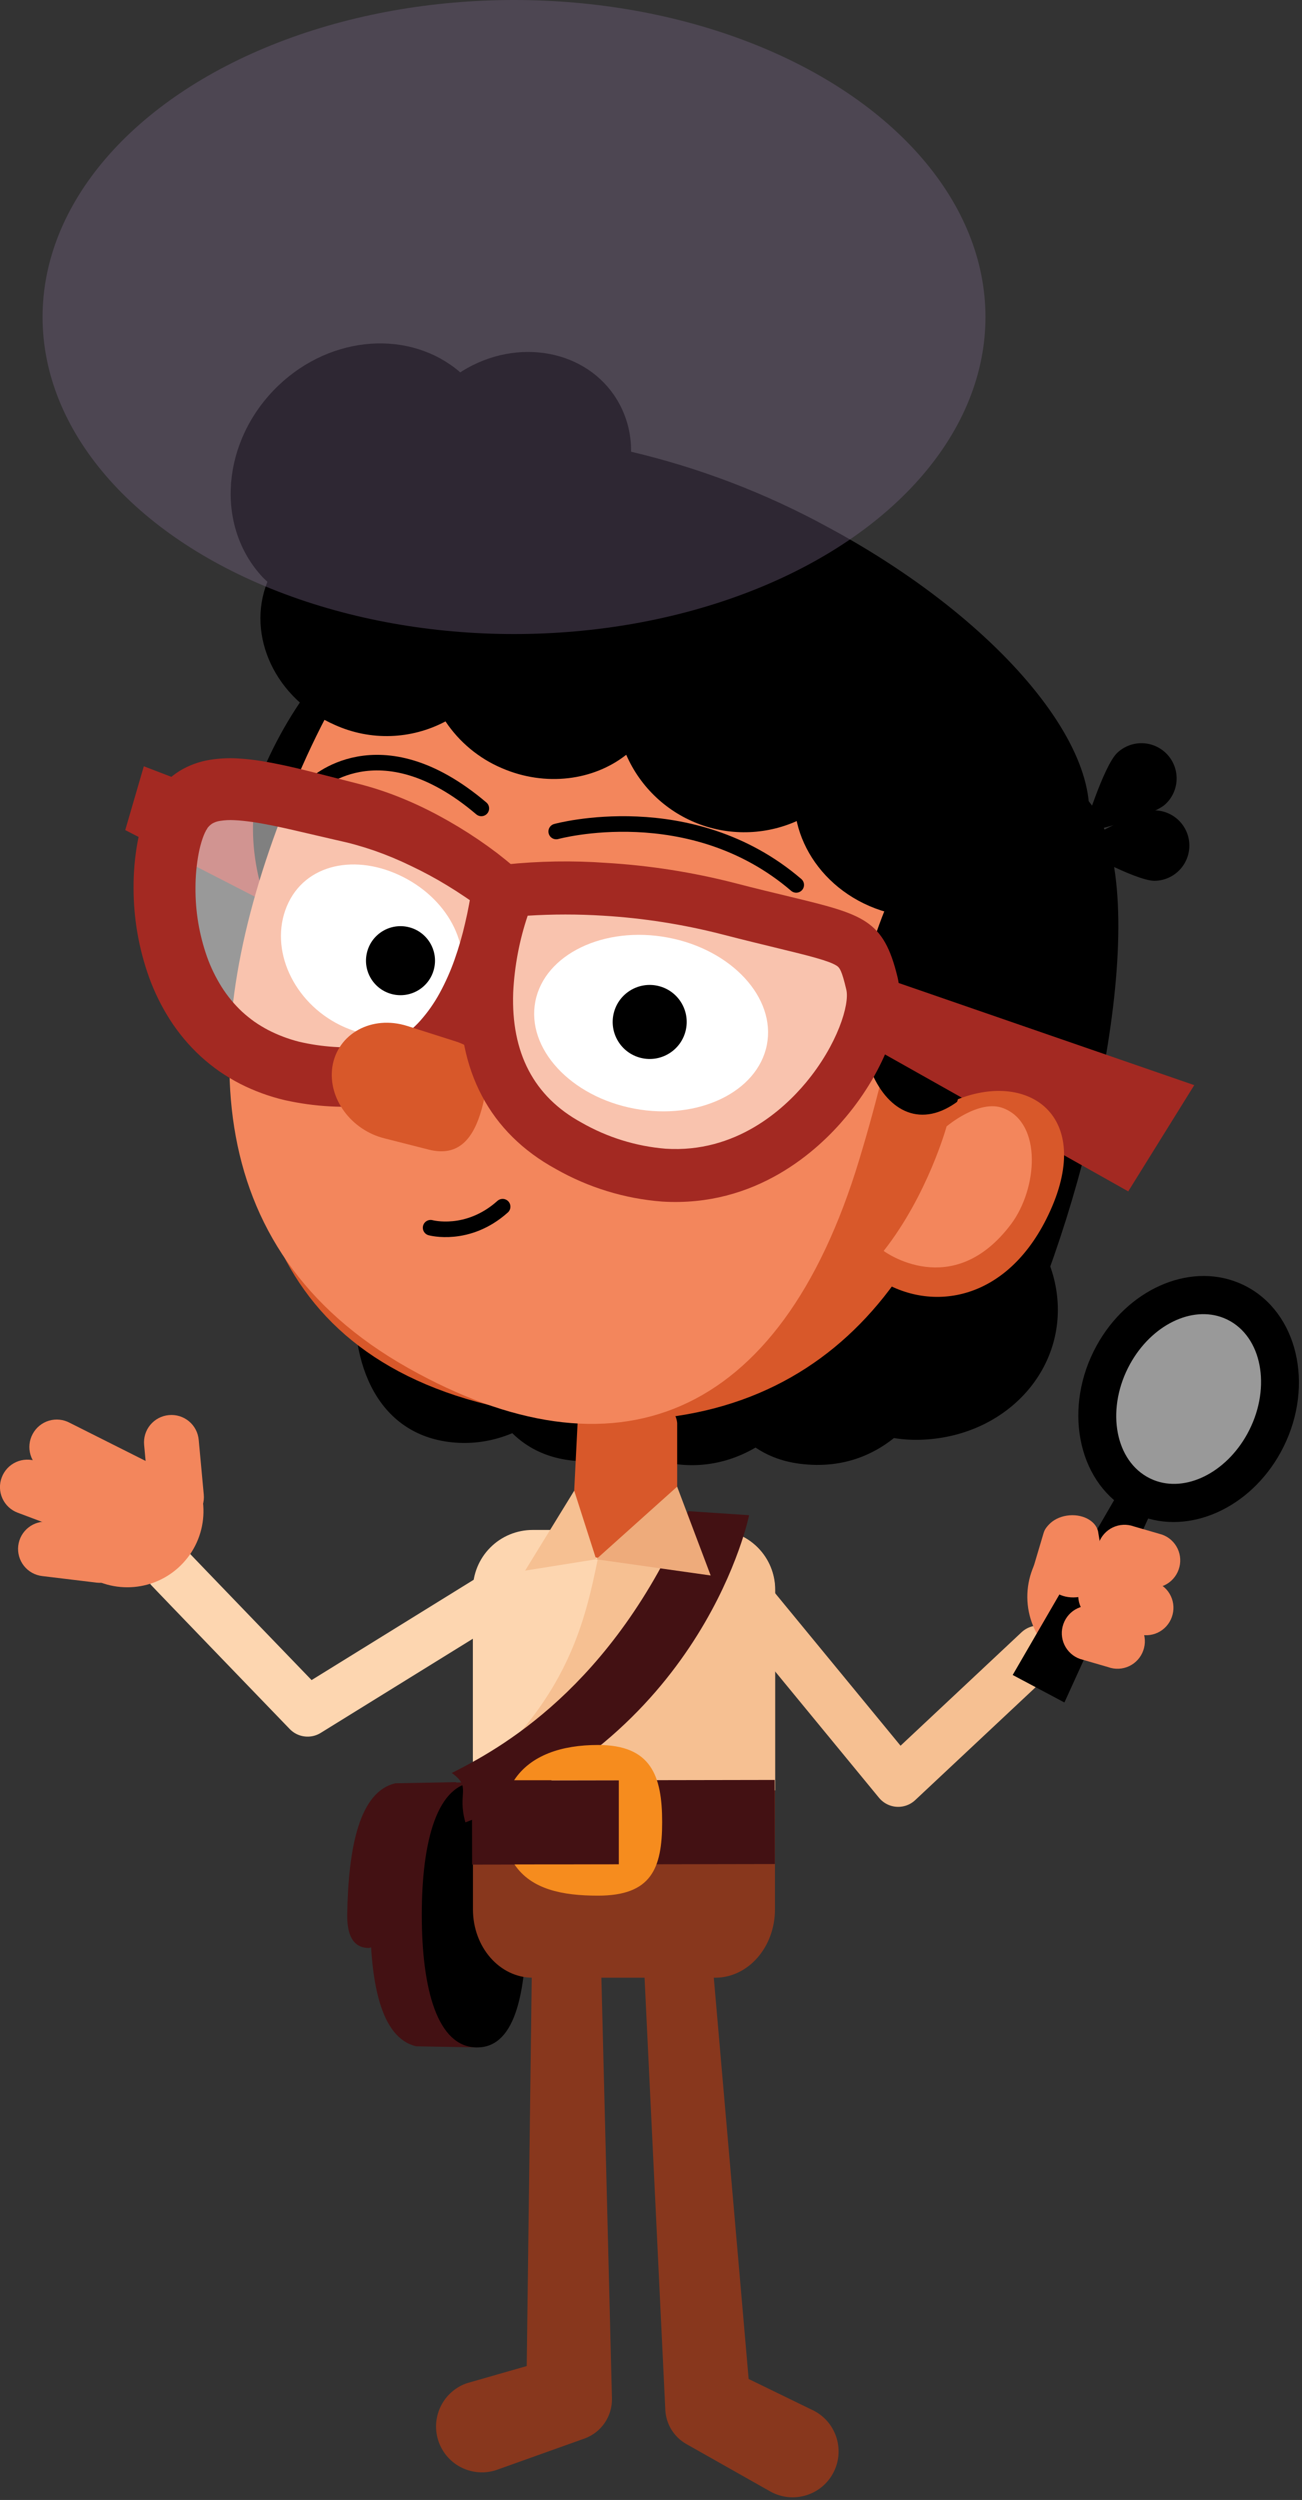 <?xml version="1.0" encoding="UTF-8"?>
<svg width="286px" height="549px" viewBox="0 0 286 549" version="1.1" xmlns="http://www.w3.org/2000/svg" xmlns:xlink="http://www.w3.org/1999/xlink">
    <rect x="0" y="0" width="286" height="549" fill="#333333" stroke="none"/>
    <!-- Generator: Sketch 55.1 (78136) - https://sketchapp.com -->
    <title>guy</title>
    <desc>Created with Sketch.</desc>
    <g id="Page-1" stroke="none" stroke-width="1" fill="none" fill-rule="evenodd">
        <g id="guy" transform="translate(-1, 0)">
            <path d="M105.78,420.38 C105.78,410.57 103.16,401.98 99.16,396.75 L101.23,391.36 L87.85,391.61 C79.97,393.44 77.5,405.61 77.27,420.61 C77.27,423.9 77.97,427.82 82.09,427.78" id="Path" fill="#431113" fill-rule="nonzero"></path>
            <path d="M108.38,421.43 C108.38,413.02 105.76,405.57 101.74,401.01 L103.8,396.29 L90.4,396.51 C82.58,398.1 80.3,408.65 80.3,421.43 C80.3,424.21 81.09,427.51 85.11,427.51" id="Path" fill="#431113" fill-rule="nonzero"></path>
            <path d="M110.38,420.49 C110.38,410.74 107.76,402.12 103.74,396.83 L105.8,391.36 L92.4,391.61 C84.58,393.46 82.31,405.68 82.31,420.49 C82.31,435.3 84.58,447.49 92.4,449.37 L105.8,449.62 L103.74,444.15 C107.76,438.86 110.38,430.24 110.38,420.49 Z" id="Path" fill="#431113" fill-rule="nonzero"></path>
            <path d="M116.7,420.49 C116.7,436.58 114.6,449.62 105.8,449.62 C97,449.62 93.65,436.62 93.65,420.49 C93.65,404.36 97.01,391.36 105.8,391.36 C114.59,391.36 116.7,404.43 116.7,420.49 Z" id="Path" fill="#000000" fill-rule="nonzero"></path>
            <path d="M112.21,348.91 L68.57,375.91 C68.57,375.91 37.92,344.14 38.01,344.16" id="Path" stroke="#FDD6B0" stroke-width="10.917" stroke-linecap="round" stroke-linejoin="round"></path>
            <path d="M23.18,316.23 C31.79,321.57 35.36,322.69 41.63,320.91 C47.212,327.375 47.027,337.007 41.201,343.254 C35.375,349.5 25.779,350.355 18.941,345.236 C12.103,340.118 10.219,330.67 14.57,323.32 C17.14,323.51 21.01,314.88 23.18,316.23 Z" id="Path" fill="#F3865C" fill-rule="nonzero"></path>
            <path d="M22.22,347.55 C23.805,347.741 25.402,347.293 26.656,346.304 C27.909,345.315 28.717,343.867 28.9,342.28 L28.9,342.28 C29.091,340.693 28.642,339.095 27.65,337.841 C26.659,336.587 25.208,335.78 23.62,335.6 L11.62,334.19 C8.354,333.832 5.407,336.168 5.01,339.43 L5.01,339.43 C4.819,341.017 5.268,342.615 6.26,343.869 C7.251,345.123 8.702,345.93 10.29,346.11 L22.22,347.55 Z" id="Path" fill="#F3865C" fill-rule="nonzero"></path>
            <path d="M33.77,329.31 C33.912,330.902 34.683,332.372 35.913,333.393 C37.143,334.414 38.729,334.903 40.32,334.75 L40.32,334.75 C41.912,334.608 43.382,333.837 44.403,332.607 C45.424,331.377 45.913,329.791 45.76,328.2 L44.65,316.2 C44.508,314.608 43.737,313.138 42.507,312.117 C41.277,311.096 39.691,310.607 38.1,310.76 L38.1,310.76 C36.508,310.902 35.038,311.673 34.017,312.903 C32.996,314.133 32.507,315.719 32.66,317.31 L33.77,329.31 Z" id="Path" fill="#F3865C" fill-rule="nonzero"></path>
            <path d="M16.17,336.43 C17.664,336.996 19.322,336.943 20.777,336.282 C22.232,335.621 23.363,334.408 23.92,332.91 L23.92,332.91 C24.486,331.416 24.433,329.758 23.772,328.303 C23.111,326.848 21.898,325.717 20.4,325.16 L9.13,320.93 C7.636,320.364 5.978,320.417 4.523,321.078 C3.068,321.739 1.937,322.952 1.38,324.45 L1.38,324.45 C0.814,325.944 0.867,327.602 1.528,329.057 C2.189,330.512 3.402,331.643 4.9,332.2 L16.17,336.43 Z" id="Path" fill="#F3865C" fill-rule="nonzero"></path>
            <path d="M21.21,328.79 C22.614,329.555 24.266,329.727 25.798,329.269 C27.33,328.811 28.616,327.76 29.37,326.35 L29.37,326.35 C30.95,323.42 39.17,324.04 36.24,322.46 L16.33,312.46 C14.927,311.699 13.277,311.528 11.748,311.986 C10.218,312.444 8.934,313.493 8.18,314.9 L8.18,314.9 C7.415,316.304 7.243,317.956 7.701,319.488 C8.159,321.02 9.21,322.306 10.62,323.06 L21.21,328.79 Z" id="Path" fill="#F3865C" fill-rule="nonzero"></path>
            <path d="M149.32,384.24 L167.13,384.24" id="Path"></path>
            <path d="M146,385.36 L164.16,385.72" id="Path" stroke="#7D7D7D" stroke-width="3.821" stroke-linecap="round"></path>
            <path d="M155.25,365.53 L155.25,387.5" id="Path" stroke="#A51D38" stroke-width="6.004" stroke-linecap="round" stroke-linejoin="round"></path>
            <path d="M158.22,369.1 L158.22,373.07" id="Path" stroke="#FFFFFF" stroke-width="3.275" stroke-linecap="round"></path>
            <path d="M171.23,419.31 C171.23,427.58 165.36,434.31 158.11,434.31 L118.01,434.31 C110.76,434.31 104.89,427.6 104.89,419.31 L104.89,369.87 C104.89,361.6 110.76,354.87 118.01,354.87 L158.11,354.87 C165.36,354.87 171.23,361.58 171.23,369.87 L171.23,419.31 Z" id="Path" fill="#88371D" fill-rule="nonzero"></path>
            <path d="M104.87,393.17 L104.87,349.17 C104.854,345.676 106.232,342.319 108.698,339.843 C111.164,337.368 114.516,335.977 118.01,335.98 L158.11,335.98 C161.594,335.983 164.934,337.37 167.395,339.836 C169.856,342.303 171.235,345.646 171.23,349.13 L171.23,393.13" id="Path" fill="#FDD6B0" fill-rule="nonzero"></path>
            <path d="M158.11,335.98 L133.69,335.98 C130.31,350.11 129.3,370.11 104.69,390.84 L107.04,398.76 L171.28,393.16 L171.28,349.16 C171.293,345.662 169.91,342.303 167.438,339.829 C164.965,337.355 161.608,335.969 158.11,335.98 L158.11,335.98 Z" id="Path" fill="#F6C092" fill-rule="nonzero"></path>
            <path d="M125.53,419.429 C123.536,419.401 121.611,420.165 120.18,421.555 C118.749,422.944 117.929,424.846 117.9,426.84 L116.7,519.59 L103.82,523.28 L103.21,523.48 C98.122,525.457 95.536,531.129 97.379,536.267 C99.223,541.405 104.825,544.139 110.01,542.43 L128.93,535.67 L129.42,535.5 C133.12,534.148 135.538,530.578 135.42,526.64 L132.91,426.72 C132.783,422.713 129.538,419.508 125.53,419.429 Z" id="Path" fill="#88371D" fill-rule="nonzero"></path>
            <path d="M179.54,529.29 L165.45,522.43 L157.45,430.34 C157.132,426.198 153.517,423.097 149.375,423.415 C145.233,423.733 142.132,427.348 142.45,431.49 L147.15,529.32 C147.335,532.39 149.053,535.16 151.72,536.69 L152.16,536.94 L170.16,547.11 L170.72,547.4 C175.724,549.836 181.754,547.754 184.19,542.75 C186.626,537.746 184.544,531.716 179.54,529.28 L179.54,529.29 Z" id="Path" fill="#88371D" fill-rule="nonzero"></path>
            <rect id="Rectangle" fill="#431113" fill-rule="nonzero" transform="translate(137.938, 400.178) rotate(-0.11) translate(-137.938, -400.178) " x="104.688" y="390.943" width="66.5" height="18.47"></rect>
            <path d="M149.55,321.53 C133.37,319.42 127.05,303.23 129.41,285.12 C131.77,267.01 141.92,253.82 158.1,255.94 C174.28,258.06 185.48,274.45 183.1,292.57 C180.72,310.69 165.72,323.64 149.55,321.53 Z" id="Path" fill="#000000" fill-rule="nonzero"></path>
            <polygon id="Path" fill="#A32922" fill-rule="nonzero" points="32.59 168.28 102.02 194.86 90.59 214.17 28.51 182.29"></polygon>
            <path d="M100.11,143.2 C96.95,138.11 94.64,134.63 92.84,131.65 C79.01,137.21 67.01,150.95 59.54,167.43 C49.64,189.23 67.38,219.23 70.77,207.91 C74.25,196.28 71.19,206.86 81.09,185.06 C86.02,174.19 97.21,160.31 104.78,149.06 C103.023,147.275 101.458,145.311 100.11,143.2 L100.11,143.2 Z" id="Path" fill="#000000" fill-rule="nonzero"></path>
            <path d="M182.01,269.34 C161.8,260.56 160.75,275.93 176.01,234.47 C191.27,193.01 213.86,164.27 234.53,171.88 C255.2,179.49 246.33,238.36 231.09,279.81 C215.85,321.26 215.33,283.82 182.01,269.34 Z" id="Path" fill="#000000" fill-rule="nonzero"></path>
            <path d="M204.82,316.09 C186.92,317.47 175.82,304.46 173.53,288.01 C171.24,271.56 178.6,257.88 196.53,256.5 C214.46,255.12 230.8,267.34 233.1,283.8 C235.4,300.26 222.72,314.71 204.82,316.09 Z" id="Path" fill="#000000" fill-rule="nonzero"></path>
            <path d="M176.58,321.43 C160.4,319.32 154.08,303.13 156.44,285.02 C158.8,266.91 168.95,253.72 185.13,255.84 C201.31,257.96 212.51,274.35 210.13,292.47 C208.38,306.02 197.01,324.13 176.58,321.43 Z" id="Path" fill="#000000" fill-rule="nonzero"></path>
            <path d="M99.54,316.65 C83.36,314.54 77.04,298.35 79.4,280.24 C81.76,262.13 91.91,248.94 108.09,251.06 C124.27,253.18 135.47,269.57 133.09,287.69 C130.71,305.81 115.72,318.77 99.54,316.65 Z" id="Path" fill="#000000" fill-rule="nonzero"></path>
            <path d="M126.06,320.67 C109.88,318.56 103.56,302.37 105.92,284.26 C108.28,266.15 118.43,252.96 134.61,255.08 C150.79,257.2 161.98,273.59 159.61,291.71 C157.24,309.83 142.24,322.78 126.06,320.67 Z" id="Path" fill="#000000" fill-rule="nonzero"></path>
            <path d="M147.27,308.69 C140.83,312.05 134.81,309.52 127.94,311.21 L126.87,332.52 C126.87,335.93 127.53,342.26 133.87,342.26 C140.21,342.26 149.75,335.93 149.75,332.52 L149.75,312.52 C149.615,310.909 148.684,309.472 147.27,308.69 Z" id="Path" fill="#D8582A" fill-rule="nonzero"></path>
            <path d="M215.85,238.84 C204.68,286.79 175.24,319.14 118.62,310.55 C60.27,301.7 48.74,259.05 58.24,208.78 C68.01,157.08 95.99,118.08 156.73,130.26 C215.58,142.08 227.33,189.6 215.85,238.84 Z" id="Path" fill="#D8582A" fill-rule="nonzero"></path>
            <path d="M189.752,254.643 C172.278,312.395 135.821,325.797 90.703,300.443 C44.168,274.29 44.287,226.639 63.559,177.455 C83.289,127.113 115.081,95.284 162.379,125.389 C208.192,154.497 206.106,200.581 189.752,254.643 Z" id="Path" fill="#F3865C" fill-rule="nonzero"></path>
            <path d="M225.83,187.69 C220.52,199.69 205.35,204.75 191.96,198.96 C178.57,193.17 172.01,178.74 177.32,166.73 C182.63,154.72 197.8,149.68 211.19,155.46 C224.58,161.24 231.14,175.68 225.83,187.69 Z" id="Path" fill="#000000" fill-rule="nonzero"></path>
            <path d="M182.81,115.74 C169.219,108.317 154.693,102.753 139.62,99.2 C139.679,95.191 138.615,91.246 136.55,87.81 C129.9,76.81 114.67,73.99 102.55,81.48 L102.11,81.78 C91.23,72.36 73.88,73.44 62.11,84.71 C49.62,96.71 48.11,115.54 58.8,126.87 C59.1,127.19 59.43,127.46 59.74,127.76 C55.01,139.62 61.54,153.57 74.66,159.24 C82.421,162.715 91.352,162.412 98.86,158.42 C101.893,162.971 106.188,166.537 111.22,168.68 C120.87,172.85 131.42,171.38 138.56,165.75 C141.676,172.934 147.634,178.503 155.012,181.129 C162.389,183.754 170.526,183.201 177.48,179.6 C204.28,192.15 230.04,200.29 237.76,187.6 C248.47,170.02 223.88,137.83 182.81,115.74 Z" id="Path" fill="#000000" fill-rule="nonzero"></path>
            <g id="Group" opacity="0.5" transform="translate(36, 172)" fill="#FFFFFF" fill-rule="nonzero">
                <path d="M4.01,5.55 C-3.99,16.96 -3.74,70.03 47.01,64.95 C71.9,62.46 74.37,23.02 74.37,23.02 C74.37,23.02 60.17,10.31 42.28,5.77 C22.4,0.7 10.29,-3.3 4.01,5.55 Z" id="Path"></path>
            </g>
            <g id="Group" opacity="0.5" transform="translate(107, 195)" fill="#FFFFFF" fill-rule="nonzero">
                <path d="M85.52,20.96 C88.87,34.75 61.32,79.83 18.9,56.63 C-11.46,40.03 5.74,0.63 5.74,0.63 C21.906,-0.867 38.209,0.46 53.92,4.55 C81.8,11.76 82.81,9.81 85.52,20.96 Z" id="Path"></path>
            </g>
            <path d="M147.7,205.89 C133.7,203.26 120.63,209.55 118.6,219.89 C116.57,230.23 126.33,240.83 140.35,243.46 C154.37,246.09 167.42,239.8 169.45,229.46 C171.48,219.12 161.71,208.52 147.7,205.89 Z" id="Path" fill="#FFFFFF" fill-rule="nonzero"></path>
            <path d="M89.61,192.62 C79.25,187.34 67.9,189.62 63.99,199.05 C60.08,208.48 65.45,220.11 75.79,225.16 C86.13,230.21 97.41,226.8 101.32,217.7 C105.23,208.6 99.85,197.84 89.61,192.62 Z" id="Path" fill="#FFFFFF" fill-rule="nonzero"></path>
            <path d="M237.01,193.07 C233.84,187.98 221.52,171.18 219.72,168.2 C205.91,173.76 195.05,197.27 191.28,212.2 C185.4,235.43 200.65,258.43 218.01,234.97 C225.1,225.37 234.13,210.22 241.7,198.97 C239.934,197.174 238.362,195.196 237.01,193.07 L237.01,193.07 Z" id="Path" fill="#000000" fill-rule="nonzero"></path>
            <path d="M257.01,176.59 C253.89,179.51 238.89,182.95 238.89,182.95 C238.89,182.95 243.33,168.21 246.45,165.29 C248.469,163.404 251.34,162.737 253.983,163.542 C256.626,164.347 258.639,166.501 259.263,169.192 C259.887,171.884 259.029,174.704 257.01,176.59 L257.01,176.59 Z" id="Path" fill="#000000" fill-rule="nonzero"></path>
            <path d="M254.61,193.43 C250.34,193.43 236.94,185.9 236.94,185.9 C236.94,185.9 250.16,178.01 254.43,177.96 C258.702,177.91 262.205,181.333 262.255,185.605 C262.305,189.877 258.882,193.38 254.61,193.43 L254.61,193.43 Z" id="Path" fill="#000000" fill-rule="nonzero"></path>
            <path d="M95.59,269.61 C95.59,269.61 103.74,271.86 111.41,264.99" id="Path" stroke="#000000" stroke-width="3.421" stroke-linecap="round"></path>
            <polygon id="Path" fill="#A32922" fill-rule="nonzero" points="194.5 214.52 263.33 238.3 248.83 261.63 189.45 228.21"></polygon>
            <path d="M193.85,280.83 C205.58,288.51 222.74,285.83 231.73,265.83 C241.06,245.1 227.1,235.21 211.42,241.39 C207.326,255.253 201.418,268.514 193.85,280.83 L193.85,280.83 Z" id="Path" fill="#D8582A" fill-rule="nonzero"></path>
            <path d="M221.39,243.36 C216.03,241.3 208.93,247.36 208.93,247.36 C208.93,247.36 204.82,262.36 195.11,274.71 C195.11,274.71 210.22,285.97 223.11,268.8 C228.89,261.05 230.01,246.7 221.39,243.36 Z" id="Path" fill="#F3865C" fill-rule="nonzero"></path>
            <path d="M123.18,182.6 C123.18,182.6 152.73,174.46 175.9,194.33" id="Path" stroke="#000000" stroke-width="3.421" stroke-linecap="round"></path>
            <path d="M69.87,172.53 C69.87,172.53 84.12,158.33 106.73,177.53" id="Path" stroke="#000000" stroke-width="3.421" stroke-linecap="round"></path>
            <path d="M46.6,181.85 L46.29,182.32 C46.22,182.43 46.23,182.42 46.23,182.42 L46.23,182.42 L46.23,182.42 L46.17,182.54 C46.17,182.63 46.08,182.69 46.04,182.79 C45.841,183.217 45.664,183.655 45.51,184.1 C45.142,185.181 44.851,186.287 44.64,187.41 C44.174,189.896 43.94,192.42 43.94,194.95 C43.901,200.101 44.754,205.22 46.46,210.08 C47.284,212.401 48.361,214.624 49.67,216.71 C50.931,218.715 52.443,220.55 54.17,222.17 C55.031,222.958 55.94,223.692 56.89,224.37 C57.853,225.036 58.855,225.643 59.89,226.19 C62.043,227.297 64.314,228.159 66.66,228.76 C71.763,229.951 77.027,230.289 82.24,229.76 L82.37,229.76 L82.23,229.76 L82.34,229.76 L82.62,229.76 L83.18,229.7 C83.41,229.7 83.44,229.7 83.56,229.65 L83.86,229.65 C84.32,229.57 84.86,229.45 85.34,229.32 C86.327,229.053 87.283,228.681 88.19,228.21 C90.13,227.175 91.867,225.8 93.32,224.15 C94.966,222.295 96.396,220.259 97.58,218.08 C98.861,215.731 99.951,213.283 100.84,210.76 C101.769,208.141 102.544,205.47 103.16,202.76 C103.48,201.4 103.78,200.02 104.03,198.64 C104.16,197.95 104.28,197.26 104.38,196.58 L104.53,195.58 L104.65,194.66 L104.65,194.66 L106.58,199.36 L105.77,198.77 L104.87,198.13 C104.257,197.703 103.637,197.283 103.01,196.87 C101.76,196.03 100.49,195.21 99.2,194.43 C96.636,192.869 93.993,191.444 91.28,190.16 C88.637,188.869 85.918,187.737 83.14,186.77 C81.77,186.3 80.39,185.87 79.02,185.49 C78.33,185.3 77.65,185.12 76.96,184.96 L74.66,184.43 L65.31,182.26 C62.25,181.56 59.25,180.92 56.45,180.51 C55.05,180.32 53.71,180.16 52.45,180.11 C51.407,180.052 50.361,180.106 49.33,180.27 C48.712,180.357 48.118,180.564 47.58,180.88 C47.122,181.193 46.729,181.59 46.42,182.05 L46.6,181.85 Z M35.25,174.27 L35.3,174.2 C36.679,172.229 38.441,170.556 40.48,169.28 C42.496,168.064 44.726,167.246 47.05,166.87 C49.059,166.544 51.098,166.437 53.13,166.55 C54.953,166.649 56.769,166.849 58.57,167.15 C62.04,167.72 65.3,168.47 68.49,169.26 L77.91,171.66 L80.29,172.27 C81.15,172.497 82,172.737 82.84,172.99 C84.527,173.503 86.193,174.077 87.84,174.71 C91.067,175.961 94.213,177.41 97.26,179.05 C100.277,180.667 103.207,182.439 106.04,184.36 C107.453,185.32 108.847,186.32 110.22,187.36 C110.887,187.88 111.553,188.41 112.22,188.95 L113.22,189.78 L114.3,190.7 C115.625,191.832 116.34,193.521 116.23,195.26 L116.23,195.43 L116.23,195.43 L116.12,196.76 L115.99,197.99 C115.9,198.8 115.79,199.6 115.67,200.4 C115.437,202 115.163,203.587 114.85,205.16 C114.22,208.341 113.405,211.483 112.41,214.57 C111.397,217.739 110.133,220.822 108.63,223.79 C107.064,226.906 105.13,229.824 102.87,232.48 C100.455,235.303 97.557,237.674 94.31,239.48 C92.633,240.401 90.863,241.142 89.03,241.69 C88.1,241.96 87.21,242.19 86.24,242.37 L85.47,242.5 L84.76,242.61 L84.2,242.68 L83.92,242.68 L83.64,242.68 L83.49,242.68 C76.839,243.421 70.112,243.056 63.58,241.6 C60.186,240.803 56.9,239.605 53.79,238.03 C52.219,237.218 50.699,236.31 49.24,235.31 C47.788,234.292 46.402,233.183 45.09,231.99 C42.501,229.604 40.229,226.895 38.33,223.93 C36.476,221.026 34.947,217.928 33.77,214.69 C31.49,208.359 30.33,201.679 30.339,194.95 C30.321,191.563 30.619,188.182 31.23,184.85 C31.553,183.094 32.001,181.363 32.57,179.67 C32.879,178.755 33.236,177.857 33.64,176.98 C33.74,176.75 33.87,176.52 33.98,176.29 L34.16,175.94 L34.4,175.52 L34.65,175.1 L34.86,174.75 L35.17,174.28 L35.25,174.27 Z" id="Shape" fill="#A32922" fill-rule="nonzero"></path>
            <path d="M101.08,228.69 L90.47,225.31 C82.63,222.83 75.11,227.02 74,234.31 C73,241.31 78.2,248.17 85.43,249.98 L95.23,252.47 C101.87,254.13 105.04,249.84 106.79,243.64 C108.63,237.17 108.23,230.94 101.08,228.69 Z" id="Path" fill="#D8582A" fill-rule="nonzero"></path>
            <path d="M146.45,263.87 C138.235,263.237 130.261,260.795 123.1,256.72 C108.61,248.8 101.35,235.11 102.1,217.15 C102.522,208.961 104.31,200.9 107.39,193.3 C108.204,191.431 109.939,190.125 111.96,189.86 C119.338,189.085 126.77,188.962 134.17,189.49 C143.686,190.061 153.126,191.541 162.36,193.91 C167.15,195.15 171.22,196.13 174.49,196.91 C190.72,200.84 195.08,201.91 198.15,214.56 C200.06,222.4 195.41,235.02 186.85,245.24 C180.6,252.76 167.01,265.14 146.45,263.87 Z M116.91,201.09 C115.078,206.533 114.008,212.204 113.73,217.94 C113.25,231.21 118.28,240.83 128.73,246.52 C134.393,249.768 140.703,251.728 147.21,252.26 C162.66,253.26 173.13,243.61 177.99,237.79 C184.99,229.4 187.68,220.51 186.9,217.32 C185.9,213.06 185.42,212.5 184.82,212.1 C183.12,210.97 178.62,209.88 171.82,208.22 C168.51,207.42 164.39,206.42 159.51,205.16 C150.993,202.978 142.287,201.615 133.51,201.09 C127.982,200.74 122.438,200.74 116.91,201.09 Z" id="Shape" fill="#A32922" fill-rule="nonzero"></path>
            <circle id="Oval" fill="#000000" fill-rule="nonzero" transform="translate(143.713, 224.423) rotate(-76.14) translate(-143.713, -224.423) " cx="143.713" cy="224.423" r="8.13"></circle>
            <circle id="Oval" fill="#000000" fill-rule="nonzero" transform="translate(88.974, 210.967) rotate(-76.14) translate(-88.974, -210.967) " cx="88.974" cy="210.967" r="7.58"></circle>
            <polygon id="Path" fill="#F6C092" fill-rule="nonzero" points="127.13 327.36 116.35 344.91 131.96 342.42"></polygon>
            <polyline id="Path" stroke="#F6C092" stroke-width="10.917" stroke-linecap="round" stroke-linejoin="round" points="164.58 350.33 198.3 391.33 229.13 362.43"></polyline>
            <path d="M247.59,336.24 C238.1,339.8 238.93,340.41 233.13,337.44 C225.922,343.037 224.533,353.38 230.01,360.68 C235.56,368.07 242.26,362.98 249.66,357.43 C255.66,352.94 251.12,344.75 248.77,338.04 C246.21,337.74 250.01,335.34 247.59,336.24 Z" id="Path" fill="#F3865C" fill-rule="nonzero"></path>
            <path d="M239.23,348.65 C238.52,351.04 235.36,352.21 232.17,351.27 L232.17,351.27 C228.98,350.32 226.98,347.62 227.68,345.27 L230.25,336.61 C230.96,334.22 234.12,333.04 237.31,333.99 L237.31,333.99 C240.5,334.94 242.5,337.64 241.79,339.99 L239.23,348.65 Z" id="Path" fill="#F3865C" fill-rule="nonzero"></path>
            <path d="M250.74,327.89 C241.6,322.54 239.27,308.95 245.55,297.54 C251.83,286.13 264.32,281.22 273.46,286.54 C282.6,291.86 284.93,305.48 278.65,316.88 C272.37,328.28 259.88,333.24 250.74,327.89 Z" id="Path" fill="#FFFFFF" fill-rule="nonzero" opacity="0.5"></path>
            <path d="M251.31,332.82 C250.385,332.451 249.489,332.013 248.63,331.51 C237.56,325.03 234.53,308.89 241.88,295.51 C248.63,283.23 261.97,277.27 272.88,281.63 C273.805,281.999 274.701,282.437 275.56,282.94 C286.63,289.42 289.66,305.56 282.31,318.94 C275.58,331.21 262.24,337.18 251.31,332.82 Z M269.79,289.43 C262.79,286.64 253.94,290.99 249.22,299.56 C244.04,308.98 245.67,320.06 252.86,324.26 C253.357,324.551 253.875,324.805 254.41,325.02 C261.41,327.82 270.26,323.46 274.98,314.89 C280.16,305.47 278.53,294.39 271.35,290.19 C270.85,289.898 270.328,289.644 269.79,289.43 Z" id="Shape" fill="#000000" fill-rule="nonzero"></path>
            <polygon id="Path" fill="#000000" fill-rule="nonzero" points="254.75 330.08 234.81 373.87 223.45 367.83 247.57 326.26"></polygon>
            <path d="M246.01,346.54 C244.503,346.009 243.27,344.898 242.585,343.454 C241.9,342.011 241.819,340.354 242.36,338.85 L242.36,338.85 C242.891,337.343 244.002,336.11 245.446,335.425 C246.889,334.74 248.546,334.659 250.05,335.2 L256.25,337 C257.757,337.531 258.99,338.642 259.675,340.086 C260.36,341.529 260.441,343.186 259.9,344.69 L259.9,344.69 C259.369,346.197 258.258,347.43 256.814,348.115 C255.371,348.8 253.714,348.881 252.21,348.34 L246.01,346.54 Z" id="Path" fill="#F3865C" fill-rule="nonzero"></path>
            <path d="M241.85,356.06 C240.343,355.529 239.11,354.418 238.425,352.974 C237.74,351.531 237.659,349.874 238.2,348.37 L238.2,348.37 C238.731,346.863 239.842,345.63 241.286,344.945 C242.729,344.26 244.386,344.179 245.89,344.72 L254.76,347.41 C256.267,347.941 257.5,349.052 258.185,350.496 C258.87,351.939 258.951,353.596 258.41,355.1 L258.41,355.1 C257.879,356.607 256.768,357.84 255.324,358.525 C253.881,359.21 252.224,359.291 250.72,358.75 L241.85,356.06 Z" id="Path" fill="#F3865C" fill-rule="nonzero"></path>
            <path d="M238.24,364.31 C236.733,363.779 235.5,362.668 234.815,361.224 C234.13,359.781 234.049,358.124 234.59,356.62 L234.59,356.62 C235.121,355.113 236.232,353.88 237.676,353.195 C239.119,352.51 240.776,352.429 242.28,352.97 L248.48,354.77 C249.987,355.301 251.22,356.412 251.905,357.856 C252.59,359.299 252.671,360.956 252.13,362.46 L252.13,362.46 C251.599,363.967 250.488,365.2 249.044,365.885 C247.601,366.57 245.944,366.651 244.44,366.11 L238.24,364.31 Z" id="Path" fill="#F3865C" fill-rule="nonzero"></path>
            <path d="M243.75,345.5 C243.96,347.99 240.75,350.5 237.41,350.77 L237.41,350.77 C234.1,351.05 231.25,349.25 231.04,346.77 L230.29,337.77 C230.08,335.28 232.6,333.04 235.91,332.77 L235.91,332.77 C239.22,332.5 242.07,334.29 242.28,336.77 L243.75,345.5 Z" id="Path" fill="#F3865C" fill-rule="nonzero"></path>
            <g id="Group" transform="translate(10, 0)" fill="#736180" fill-rule="nonzero" opacity="0.4">
                <ellipse id="Oval" cx="103.91" cy="69.62" rx="103.56" ry="69.62"></ellipse>
                <ellipse id="Oval" cx="86.52" cy="77.28" rx="42.47" ry="28.55"></ellipse>
            </g>
            <path d="M100.24,389.35 C110.38,384.23 135.45,370.84 152.16,331.85 L165.55,332.74 C165.55,332.74 156.01,380.43 103.23,400.2 C101.36,393.64 104.69,392.53 100.24,389.35 Z" id="Path" fill="#431113" fill-rule="nonzero"></path>
            <polygon id="Path" fill="#EEAB7B" fill-rule="nonzero" points="149.74 326.47 157.11 345.98 131.96 342.42"></polygon>
            <path d="M132.34,383.2 C124.46,383.2 117.59,385.39 113.93,390.94 L136.93,390.94 L136.93,409.41 L114.01,409.43 C117.69,414.92 124.52,416.29 132.35,416.29 C144.07,416.29 146.45,410.35 146.45,400.14 C146.45,389.93 144.01,383.2 132.34,383.2 Z" id="Path" fill="#F68C1E" fill-rule="nonzero"></path>
        </g>
    </g>
</svg>